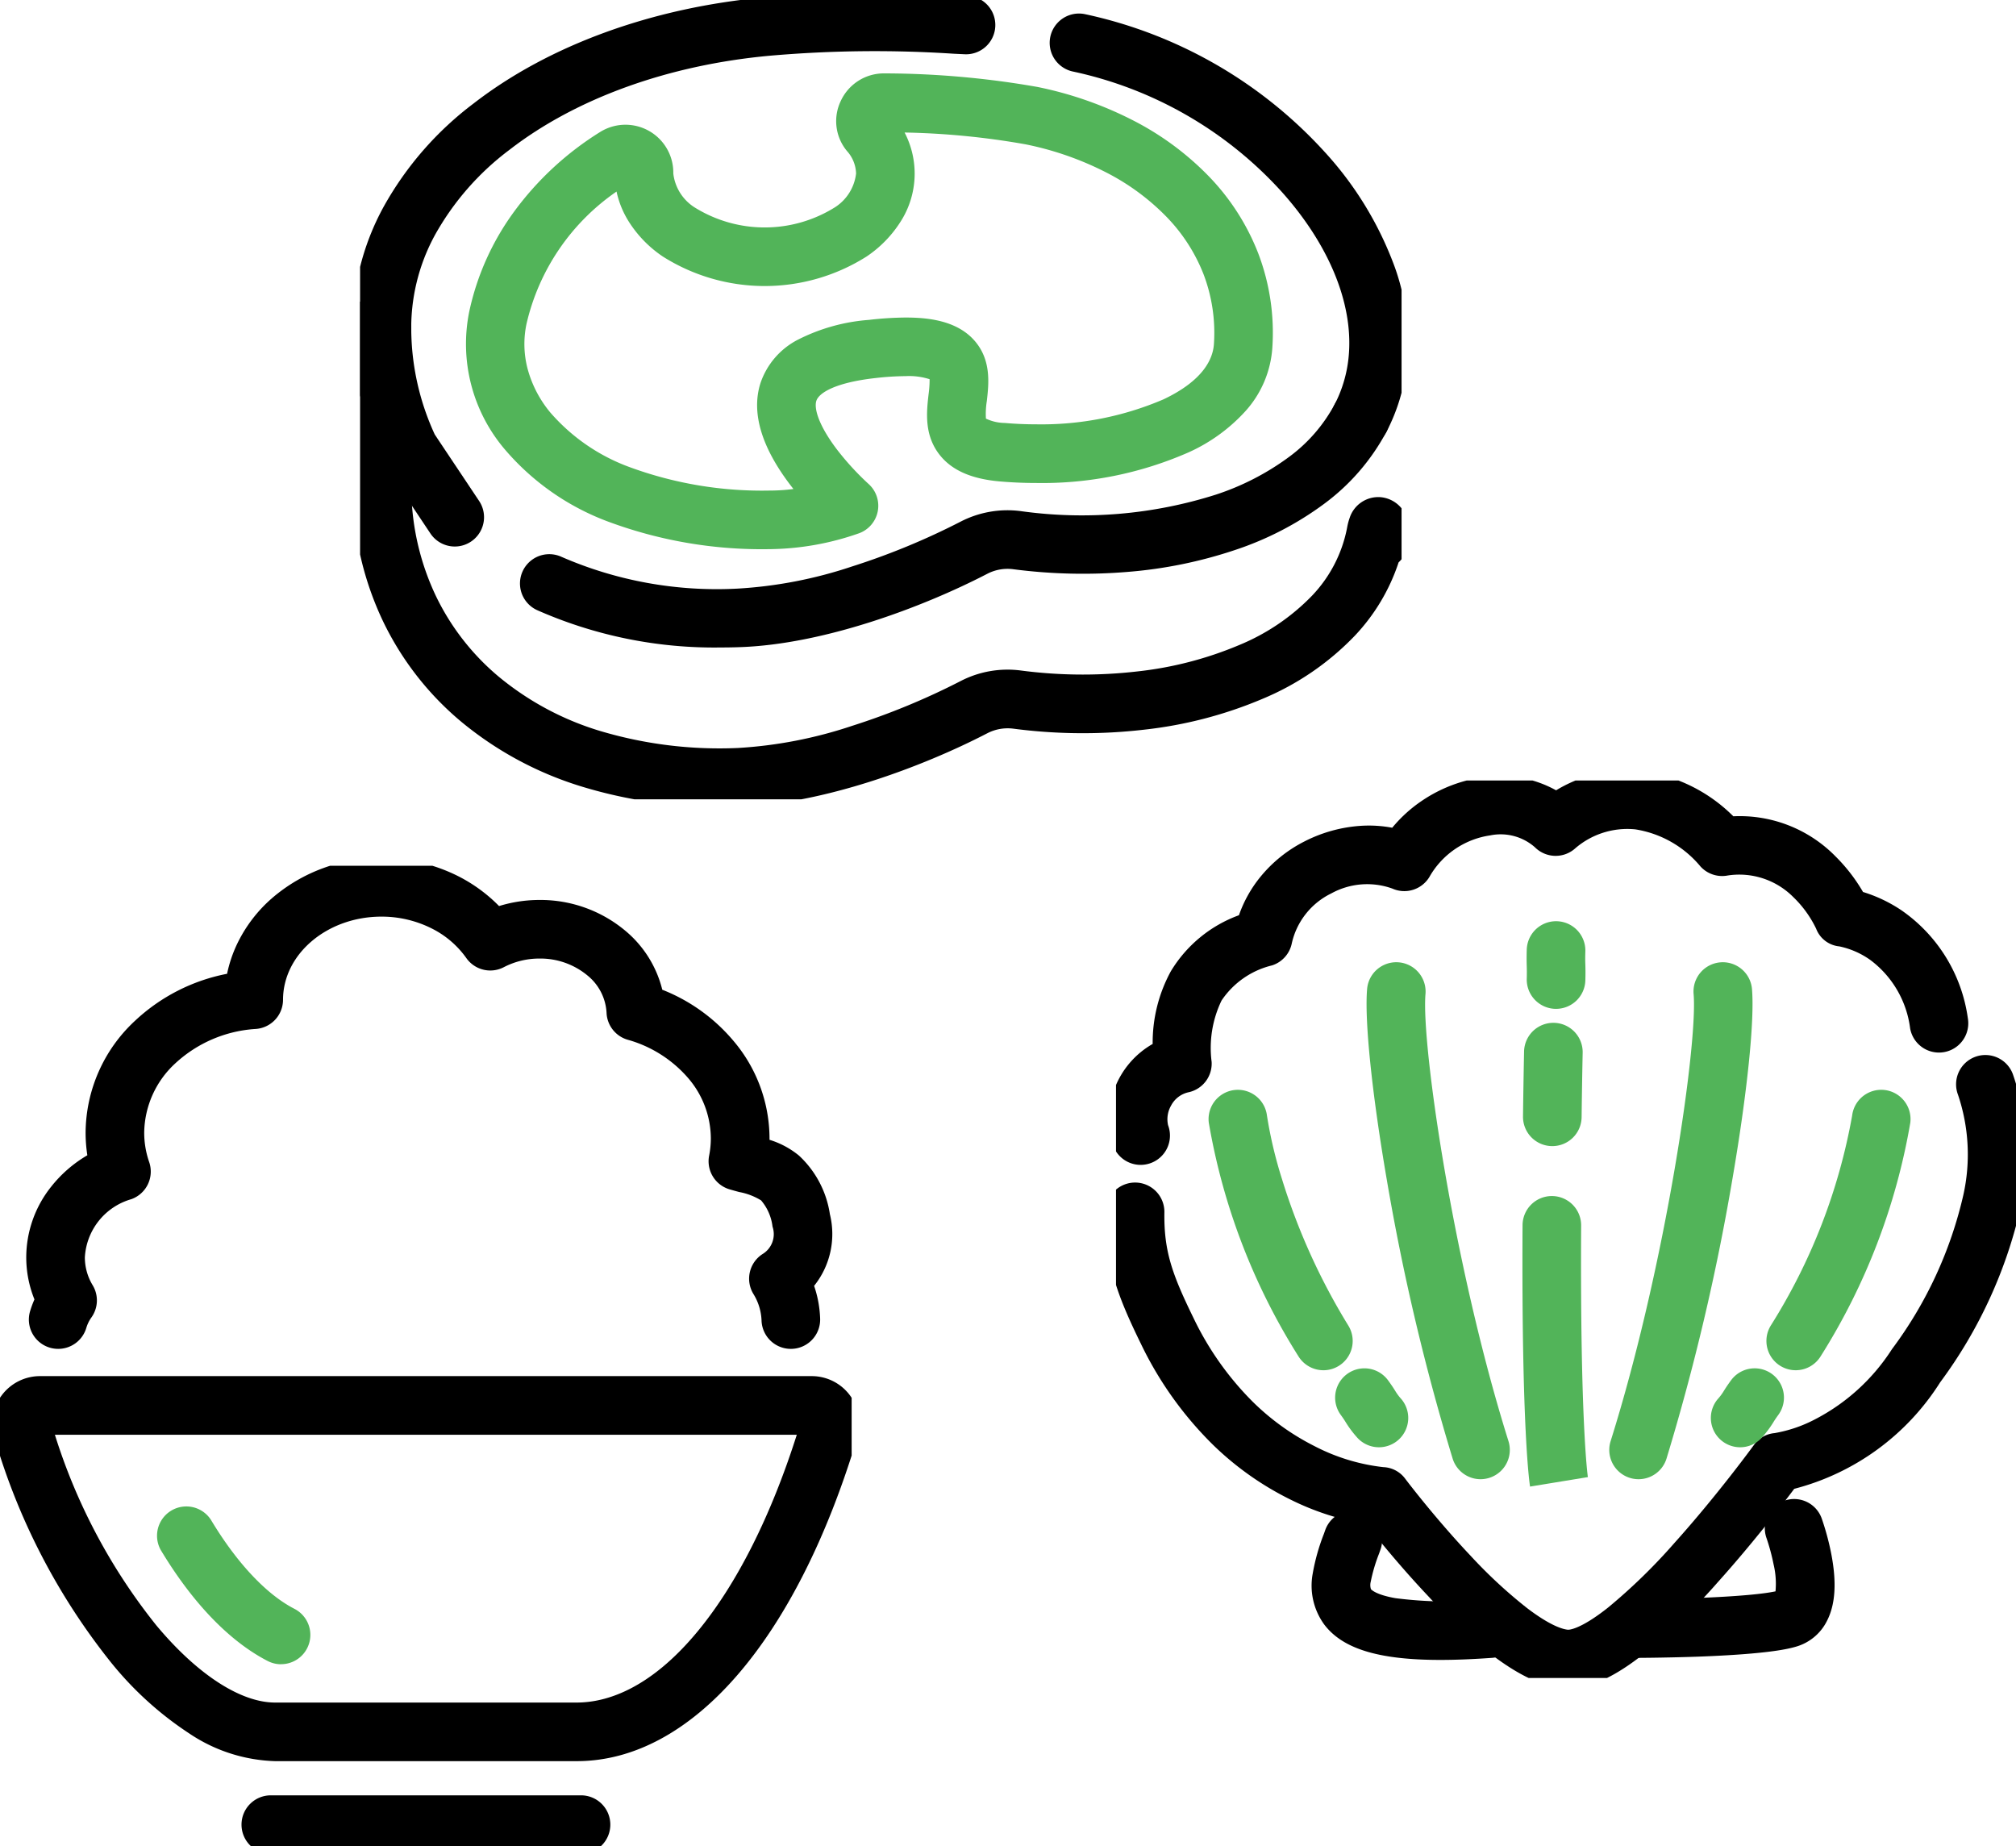 <svg xmlns="http://www.w3.org/2000/svg" xmlns:xlink="http://www.w3.org/1999/xlink" width="172.042" height="157.543" viewBox="0 0 172.042 157.543">
  <defs>
    <clipPath id="clip-path">
      <rect id="長方形_1271" data-name="長方形 1271" width="72.678" height="83.666" fill="none" stroke="#000" stroke-width="5"/>
    </clipPath>
    <clipPath id="clip-path-2">
      <rect id="長方形_1273" data-name="長方形 1273" width="88.878" height="68.205" fill="none" stroke="#000" stroke-width="5"/>
    </clipPath>
    <clipPath id="clip-path-3">
      <rect id="長方形_1274" data-name="長方形 1274" width="76.804" height="76.584" fill="none" stroke="#000" stroke-width="5"/>
    </clipPath>
  </defs>
  <g id="グループ_817" data-name="グループ 817" transform="translate(-596.979 -499.333)">
    <g id="グループ_730" data-name="グループ 730" transform="translate(596.979 573.21)">
      <g id="グループ_729" data-name="グループ 729" transform="translate(0 0)" clip-path="url(#clip-path)">
        <path id="パス_711" data-name="パス 711" d="M54.594,210.574H28.85a13.844,13.844,0,0,1-7.353-2.383,28.921,28.921,0,0,1-6.616-6,55.439,55.439,0,0,1-9.989-19.252,4.017,4.017,0,0,1,.632-3.583,4.078,4.078,0,0,1,3.257-1.637H74.651a4.06,4.06,0,0,1,3.885,5.229C73.335,200.248,64.385,210.574,54.594,210.574Zm-44.533-27.85a49.738,49.738,0,0,0,8.659,16.267c3.493,4.184,7.186,6.583,10.131,6.583H54.594c2.421,0,6.181-1.058,10.34-6.1,3.322-4.027,6.228-9.8,8.439-16.751Z" transform="translate(-5.376 -134.17)"/>
        <path id="パス_712" data-name="パス 712" d="M18.78,46.6a2.5,2.5,0,0,1-2.4-3.219,8.193,8.193,0,0,1,.371-1,9.568,9.568,0,0,1-.7-3.585,9.685,9.685,0,0,1,2.108-6.012,11.051,11.051,0,0,1,3.106-2.705,12.6,12.6,0,0,1-.149-1.931,13.12,13.12,0,0,1,4.213-9.541,15.884,15.884,0,0,1,7.861-4.013,11.185,11.185,0,0,1,.886-2.607A12.1,12.1,0,0,1,37.015,8.15a14.112,14.112,0,0,1,9.351-3.429,14.526,14.526,0,0,1,6.528,1.534A13.312,13.312,0,0,1,56.4,8.814a11.688,11.688,0,0,1,3.446-.52,11.289,11.289,0,0,1,7.359,2.652,9.51,9.51,0,0,1,3.124,5.008A15.184,15.184,0,0,1,76.38,20.29a12.894,12.894,0,0,1,3.1,8.35q0,.06,0,.12a7.338,7.338,0,0,1,2.516,1.348,8.538,8.538,0,0,1,2.636,5,7.063,7.063,0,0,1-1.347,6.115A9.6,9.6,0,0,1,83.8,44.01a2.5,2.5,0,0,1-5,.178,4.619,4.619,0,0,0-.693-2.271,2.5,2.5,0,0,1,.776-3.406,1.986,1.986,0,0,0,.854-2.342,4.216,4.216,0,0,0-.974-2.238,5.454,5.454,0,0,0-1.874-.716c-.258-.07-.526-.143-.81-.226a2.5,2.5,0,0,1-1.752-2.88,7.669,7.669,0,0,0,.146-1.468,7.955,7.955,0,0,0-1.93-5.142,10.579,10.579,0,0,0-5.164-3.277,2.5,2.5,0,0,1-1.806-2.311,4.4,4.4,0,0,0-1.622-3.168,6.29,6.29,0,0,0-4.106-1.449,6.566,6.566,0,0,0-3.035.734,2.5,2.5,0,0,1-3.21-.785,8,8,0,0,0-2.965-2.527,9.5,9.5,0,0,0-4.271-1c-4.622,0-8.391,3.181-8.4,7.091A2.5,2.5,0,0,1,35.646,19.3a11.108,11.108,0,0,0-6.869,2.931,8.169,8.169,0,0,0-2.66,5.919,7.653,7.653,0,0,0,.423,2.505,2.5,2.5,0,0,1-1.528,3.173,5.478,5.478,0,0,0-3.96,4.97,4.61,4.61,0,0,0,.675,2.385,2.5,2.5,0,0,1-.118,2.74,3,3,0,0,0-.435.895A2.5,2.5,0,0,1,18.78,46.6Z" transform="translate(-13.811 -5.376)"/>
        <path id="線_21" data-name="線 21" d="M26.474,2.5H0A2.5,2.5,0,0,1-2.5,0,2.5,2.5,0,0,1,0-2.5H26.474a2.5,2.5,0,0,1,2.5,2.5A2.5,2.5,0,0,1,26.474,2.5Z" transform="translate(23.11 81.821)"/>
        <path id="パス_713" data-name="パス 713" d="M70.188,234.468a2.489,2.489,0,0,1-1.143-.278c-3.257-1.678-6.414-4.955-9.128-9.476A2.5,2.5,0,0,1,64.2,222.14c2.2,3.67,4.736,6.371,7.131,7.6a2.5,2.5,0,0,1-1.147,4.723Z" transform="translate(-46.202 -166.332)" fill="#52b459"/>
      </g>
    </g>
    <g id="グループ_734" data-name="グループ 734" transform="translate(627.708 499.333)">
      <g id="グループ_733" data-name="グループ 733" transform="translate(0 0)" clip-path="url(#clip-path-2)">
        <path id="パス_729" data-name="パス 729" d="M36.19,147.712a39.788,39.788,0,0,1-11.835-1.7,29.731,29.731,0,0,1-10.339-5.536A25.6,25.6,0,0,1,7.3,131.848a26.7,26.7,0,0,1-2.564-10.736q0-.039,0-.078l-.01-14.749a2.5,2.5,0,0,1,5,0l.01,14.708a21.721,21.721,0,0,0,2.076,8.7,20.63,20.63,0,0,0,5.419,6.952,24.764,24.764,0,0,0,8.615,4.6,35.617,35.617,0,0,0,11.722,1.452,37.553,37.553,0,0,0,9.768-1.887,60.232,60.232,0,0,0,9.257-3.818,8.719,8.719,0,0,1,5.152-.908,40.608,40.608,0,0,0,9.953.078,30.948,30.948,0,0,0,8.675-2.248,18.379,18.379,0,0,0,6.223-4.214,11.539,11.539,0,0,0,2.978-5.731q.009-.057.021-.112a5.153,5.153,0,0,1,.215-.808,2.569,2.569,0,0,1,2.642-1.755,2.608,2.608,0,0,1,2.346,2.25,5.458,5.458,0,0,1,.078.828,5.09,5.09,0,0,1-.039.791,2.7,2.7,0,0,1-.853,1.693,16.7,16.7,0,0,1-3.727,6.249,23.32,23.32,0,0,1-7.894,5.4,35.93,35.93,0,0,1-10.077,2.626,45.613,45.613,0,0,1-11.181-.084,3.793,3.793,0,0,0-2.211.387c-5.552,2.879-14.029,6.036-21.168,6.263Q36.951,147.712,36.19,147.712Z" transform="translate(-5.358 -78.869)"/>
        <path id="パス_730" data-name="パス 730" d="M77.261,157.929a37.375,37.375,0,0,1-15.71-3.189,2.5,2.5,0,1,1,2.087-4.544,33.2,33.2,0,0,0,15.016,2.71,37.553,37.553,0,0,0,9.768-1.887,60.232,60.232,0,0,0,9.257-3.818,8.72,8.72,0,0,1,5.152-.907,37.774,37.774,0,0,0,16.646-1.406,22.083,22.083,0,0,0,6.223-3.2,13.463,13.463,0,0,0,3.9-4.475,2.5,2.5,0,0,1,4.435,2.31,18.412,18.412,0,0,1-5.32,6.152,27.053,27.053,0,0,1-7.627,3.945,38.394,38.394,0,0,1-9.076,1.855,46.071,46.071,0,0,1-9.822-.223,3.742,3.742,0,0,0-2.211.387c-5.552,2.879-14.029,6.036-21.168,6.263Q78.031,157.929,77.261,157.929Z" transform="translate(-46.449 -102.679)"/>
        <path id="パス_731" data-name="パス 731" d="M13.442,51.993a2.5,2.5,0,0,1-2.082-1.114c-2.126-3.189-3.886-5.825-3.886-5.825a2.5,2.5,0,0,1-.176-.31A26.7,26.7,0,0,1,4.732,34.009,21.478,21.478,0,0,1,7.377,22.986,28.141,28.141,0,0,1,15.029,14.2C21.45,9.222,30.288,6,39.917,5.13a107.382,107.382,0,0,1,16.332-.182l.908.044a2.5,2.5,0,1,1-.237,4.994l-.914-.044a103.1,103.1,0,0,0-15.639.167c-8.688.786-16.6,3.642-22.273,8.043a23.191,23.191,0,0,0-6.318,7.21A16.541,16.541,0,0,0,9.73,33.849a21.759,21.759,0,0,0,2,8.581c.4.606,1.961,2.937,3.787,5.676a2.5,2.5,0,0,1-2.078,3.887Z" transform="translate(-5.359 -5.358)"/>
        <path id="パス_732" data-name="パス 732" d="M261.871,48.716a2.5,2.5,0,0,1-2.215-3.655,11.116,11.116,0,0,0,1.066-3.086c.874-4.659-1.16-10.161-5.581-15.095a33.482,33.482,0,0,0-17.793-10.248,2.5,2.5,0,1,1,1.01-4.9,38.587,38.587,0,0,1,20.507,11.809,29.524,29.524,0,0,1,5.735,9.244A18.831,18.831,0,0,1,265.637,42.9a16.112,16.112,0,0,1-1.546,4.473A2.5,2.5,0,0,1,261.871,48.716Z" transform="translate(-176.502 -10.525)"/>
        <path id="パス_733" data-name="パス 733" d="M68.111,72.063a37.671,37.671,0,0,1-13.748-2.332A21.377,21.377,0,0,1,45.5,63.549a13.871,13.871,0,0,1-3.039-11.734,22.313,22.313,0,0,1,3.9-8.643,26.331,26.331,0,0,1,7.267-6.7,4.083,4.083,0,0,1,6.252,3.511q0,.016,0,.032a3.964,3.964,0,0,0,1.936,2.959,11.308,11.308,0,0,0,11.725,0,3.959,3.959,0,0,0,1.936-2.965,2.993,2.993,0,0,0-.773-1.914,3.982,3.982,0,0,1-.534-4.274,4.051,4.051,0,0,1,3.695-2.355h.077a76.482,76.482,0,0,1,13,1.155,31.551,31.551,0,0,1,8.117,2.827,24.653,24.653,0,0,1,6.506,4.786,19.7,19.7,0,0,1,4.236,6.6,19,19,0,0,1,1.2,8.037,8.969,8.969,0,0,1-2.31,5.432,14.694,14.694,0,0,1-4.835,3.5,31.058,31.058,0,0,1-13,2.615h0c-1.048,0-2.1-.045-3.126-.135-2.371-.207-4.029-.925-5.068-2.2-1.4-1.714-1.168-3.736-1-5.212a9.092,9.092,0,0,0,.09-1.309A5.761,5.761,0,0,0,79.7,57.3a23.775,23.775,0,0,0-2.57.164c-3.384.376-4.824,1.252-5.044,1.946-.2.618.154,2.019,1.721,4.1a23.252,23.252,0,0,0,2.72,2.977,2.5,2.5,0,0,1-.854,4.242,23.648,23.648,0,0,1-7.521,1.334ZM55.035,41.55a18.843,18.843,0,0,0-7.683,11.291,8.322,8.322,0,0,0,.091,3.827,9.833,9.833,0,0,0,1.935,3.73,16.406,16.406,0,0,0,6.809,4.679,32.736,32.736,0,0,0,11.923,1.987h.037a15.5,15.5,0,0,0,1.984-.133q-.158-.2-.316-.409c-2.442-3.236-3.282-6.135-2.5-8.615a6.506,6.506,0,0,1,3.223-3.729A15.989,15.989,0,0,1,76.579,52.5,28.322,28.322,0,0,1,79.7,52.3c1.77,0,4.3.2,5.852,1.937,1.486,1.666,1.252,3.706,1.081,5.2a6.9,6.9,0,0,0-.075,1.488,3.857,3.857,0,0,0,1.608.371c.883.077,1.79.116,2.694.116a26.385,26.385,0,0,0,10.855-2.133c3.41-1.617,4.218-3.46,4.3-4.721a14.04,14.04,0,0,0-.879-5.937,14.725,14.725,0,0,0-3.175-4.923,19.672,19.672,0,0,0-5.194-3.807,26.557,26.557,0,0,0-6.832-2.372,65.645,65.645,0,0,0-10.317-1.007,7.593,7.593,0,0,1-.32,7.569,10.089,10.089,0,0,1-2.919,3.009,16.269,16.269,0,0,1-17.4,0,10.089,10.089,0,0,1-2.919-3.009A7.931,7.931,0,0,1,55.035,41.55Z" transform="translate(-33.15 -25.204)" fill="#52b459"/>
      </g>
    </g>
    <g id="グループ_736" data-name="グループ 736" transform="translate(692.217 565.936)">
      <g id="グループ_735" data-name="グループ 735" transform="translate(0 0)" clip-path="url(#clip-path-3)">
        <path id="パス_734" data-name="パス 734" d="M8.771,38.563a2.5,2.5,0,0,1-2.34-1.619,7.385,7.385,0,0,1,3.365-8.7,12.7,12.7,0,0,1,1.549-6.2,11.3,11.3,0,0,1,5.813-4.784,10.829,10.829,0,0,1,1.846-3.291,11.655,11.655,0,0,1,3.758-3.013,12.308,12.308,0,0,1,4.753-1.322,10.793,10.793,0,0,1,2.724.16,11.911,11.911,0,0,1,2.64-2.372A12.342,12.342,0,0,1,37.888,5.5a9.824,9.824,0,0,1,6.335,1.1,12.028,12.028,0,0,1,2.62-1.186,11.347,11.347,0,0,1,4.705-.45,13.528,13.528,0,0,1,7.8,3.853,11.446,11.446,0,0,1,8.734,3.435,14.576,14.576,0,0,1,2.334,3.024,12.432,12.432,0,0,1,3.229,1.528,13.441,13.441,0,0,1,5.715,9.236,2.5,2.5,0,1,1-4.923.877,8.639,8.639,0,0,0-3.39-5.833,7.066,7.066,0,0,0-2.654-1.166,2.36,2.36,0,0,1-1.978-1.511,9.375,9.375,0,0,0-1.954-2.7,6.5,6.5,0,0,0-5.718-1.817,2.5,2.5,0,0,1-2.2-.793,9.051,9.051,0,0,0-5.556-3.164,6.8,6.8,0,0,0-5.2,1.68,2.5,2.5,0,0,1-3.37-.152A4.427,4.427,0,0,0,38.6,10.447,7.141,7.141,0,0,0,33.466,13.9a2.5,2.5,0,0,1-3.214,1.086,6.346,6.346,0,0,0-5.212.412,6.259,6.259,0,0,0-3.374,4.273,2.5,2.5,0,0,1-1.678,1.868,7.227,7.227,0,0,0-4.314,3,9.3,9.3,0,0,0-.847,5.229,2.5,2.5,0,0,1-1.938,2.591,2.218,2.218,0,0,0-1.525,1.149,2.333,2.333,0,0,0-.253,1.671,2.5,2.5,0,0,1-2.339,3.383Z" transform="translate(-6.667 -5.765)"/>
        <path id="パス_735" data-name="パス 735" d="M44.365,169.341q-.208,0-.413-.016c-1.79-.138-3.8-1.071-6.135-2.852a46.48,46.48,0,0,1-5.434-5.019c-2.329-2.466-4.285-4.88-5.262-6.124a22.743,22.743,0,0,1-6.419-2.067,25.819,25.819,0,0,1-6.625-4.662,30.749,30.749,0,0,1-6.183-8.647c-2.122-4.332-3.059-6.992-3-11.3a2.5,2.5,0,1,1,5,.068c-.045,3.262.614,5.2,2.491,9.035a25.856,25.856,0,0,0,5.051,7.138,20.9,20.9,0,0,0,5.244,3.771,16.8,16.8,0,0,0,5.889,1.805,2.44,2.44,0,0,1,1.884,1c.024.032,2.5,3.315,5.595,6.588a41.386,41.386,0,0,0,4.814,4.454c2.068,1.572,3.119,1.806,3.475,1.833.038,0,.974.05,3.439-1.907a48.865,48.865,0,0,0,5.647-5.5c3.69-4.106,6.746-8.309,6.776-8.351a2.41,2.41,0,0,1,1.768-1.02,11.688,11.688,0,0,0,3.391-1.144,17.178,17.178,0,0,0,6.605-5.987l.033-.048a34.991,34.991,0,0,0,6.076-13.124,15.905,15.905,0,0,0-.456-8.579,2.5,2.5,0,1,1,4.68-1.761,20.865,20.865,0,0,1,.685,11.294A39.859,39.859,0,0,1,76.1,143.23a20.936,20.936,0,0,1-12.456,9.092c-1.1,1.467-3.589,4.7-6.506,7.949a53.708,53.708,0,0,1-6.257,6.078C48.323,168.381,46.238,169.341,44.365,169.341Z" transform="translate(-5.765 -91.882)"/>
        <path id="パス_736" data-name="パス 736" d="M199.891,301.114a2.5,2.5,0,0,1,0-5c3.655,0,9.991-.187,12.307-.679a7.107,7.107,0,0,0-.164-2.3,17.583,17.583,0,0,0-.6-2.233,2.5,2.5,0,0,1,4.706-1.69,22.446,22.446,0,0,1,.8,2.941c.491,2.486.377,4.381-.346,5.793a4.257,4.257,0,0,1-2.669,2.215c-.538.154-2.176.621-8.4.848C202.553,301.112,200,301.114,199.891,301.114Z" transform="translate(-155.917 -226.246)"/>
        <path id="パス_737" data-name="パス 737" d="M95.795,304.8c-5.289,0-8.339-.954-9.905-3.01a5.628,5.628,0,0,1-.993-4.348,17.461,17.461,0,0,1,.952-3.388l.115-.325a2.5,2.5,0,0,1,4.715,1.664l-.119.336a14.062,14.062,0,0,0-.712,2.408,1.142,1.142,0,0,0,.019.624c.014.019.373.467,2.078.768a34.536,34.536,0,0,0,7.907.107,2.5,2.5,0,1,1,.363,4.987C98.593,304.739,97.123,304.8,95.795,304.8Z" transform="translate(-68.112 -229.76)"/>
        <path id="パス_738" data-name="パス 738" d="M170.662,70.912h-.07a2.5,2.5,0,0,1-2.431-2.567c.014-.517.007-.763,0-1.048-.01-.334-.021-.712,0-1.442a2.5,2.5,0,0,1,5,.162c-.019.574-.011.832,0,1.13.009.316.02.674,0,1.335A2.5,2.5,0,0,1,170.662,70.912Z" transform="translate(-133.108 -51.429)" fill="#52b459"/>
        <path id="パス_739" data-name="パス 739" d="M169.248,113.373h-.031a2.5,2.5,0,0,1-2.469-2.531c.023-1.837.053-3.7.091-5.539a2.5,2.5,0,1,1,5,.1c-.038,1.825-.068,3.674-.09,5.5A2.5,2.5,0,0,1,169.248,113.373Z" transform="translate(-132.015 -82.177)" fill="#52b459"/>
        <path id="パス_740" data-name="パス 740" d="M167.181,194.834c-.03-.184-.738-4.707-.64-22.306a2.5,2.5,0,0,1,2.5-2.486h.014a2.5,2.5,0,0,1,2.486,2.514c-.095,16.928.569,21.437.576,21.481l0-.012Z" transform="translate(-131.847 -134.585)" fill="#52b459"/>
        <path id="パス_741" data-name="パス 741" d="M115.8,123.348a2.5,2.5,0,0,1-2.384-1.751A192.49,192.49,0,0,1,107.8,97.824c-1.279-7.43-1.923-13.695-1.681-16.35a2.5,2.5,0,0,1,4.979.453c-.378,4.153,2.353,23.128,7.08,38.17a2.5,2.5,0,0,1-2.386,3.25Z" transform="translate(-84.686 -63.728)" fill="#52b459"/>
        <path id="パス_742" data-name="パス 742" d="M54.574,152.768a2.5,2.5,0,0,1-2.131-1.189,54.567,54.567,0,0,1-7.65-19.93,2.5,2.5,0,1,1,4.962-.618,36.98,36.98,0,0,0,1.279,5.411A54.58,54.58,0,0,0,56.7,148.957a2.5,2.5,0,0,1-2.126,3.812Z" transform="translate(-36.874 -102.447)" fill="#52b459"/>
        <path id="パス_743" data-name="パス 743" d="M97.615,243.608a2.5,2.5,0,0,1-1.916-.892,9.042,9.042,0,0,1-.932-1.26c-.09-.146-.175-.284-.41-.606a2.5,2.5,0,1,1,4.035-2.953c.355.485.517.748.635.941a4.475,4.475,0,0,0,.5.662,2.5,2.5,0,0,1-1.913,4.108Z" transform="translate(-75.174 -186.714)" fill="#52b459"/>
        <path id="パス_744" data-name="パス 744" d="M202.7,123.348a2.5,2.5,0,0,1-2.386-3.25c4.728-15.044,7.458-34.018,7.08-38.17a2.5,2.5,0,0,1,4.979-.453c.242,2.655-.4,8.92-1.681,16.35A192.513,192.513,0,0,1,205.08,121.6,2.5,2.5,0,0,1,202.7,123.348Z" transform="translate(-158.104 -63.728)" fill="#52b459"/>
        <path id="パス_745" data-name="パス 745" d="M263.67,152.768a2.5,2.5,0,0,1-2.126-3.812,50.068,50.068,0,0,0,6.945-17.926,2.5,2.5,0,1,1,4.962.618,54.568,54.568,0,0,1-7.65,19.93A2.5,2.5,0,0,1,263.67,152.768Z" transform="translate(-205.667 -102.447)" fill="#52b459"/>
        <path id="パス_746" data-name="パス 746" d="M242.112,243.608A2.5,2.5,0,0,1,240.2,239.5a4.476,4.476,0,0,0,.5-.663c.118-.192.28-.456.635-.941a2.5,2.5,0,0,1,4.035,2.953c-.235.322-.32.46-.41.606a9.041,9.041,0,0,1-.932,1.26A2.5,2.5,0,0,1,242.112,243.608Z" transform="translate(-188.851 -186.714)" fill="#52b459"/>
      </g>
    </g>
  </g>
</svg>
